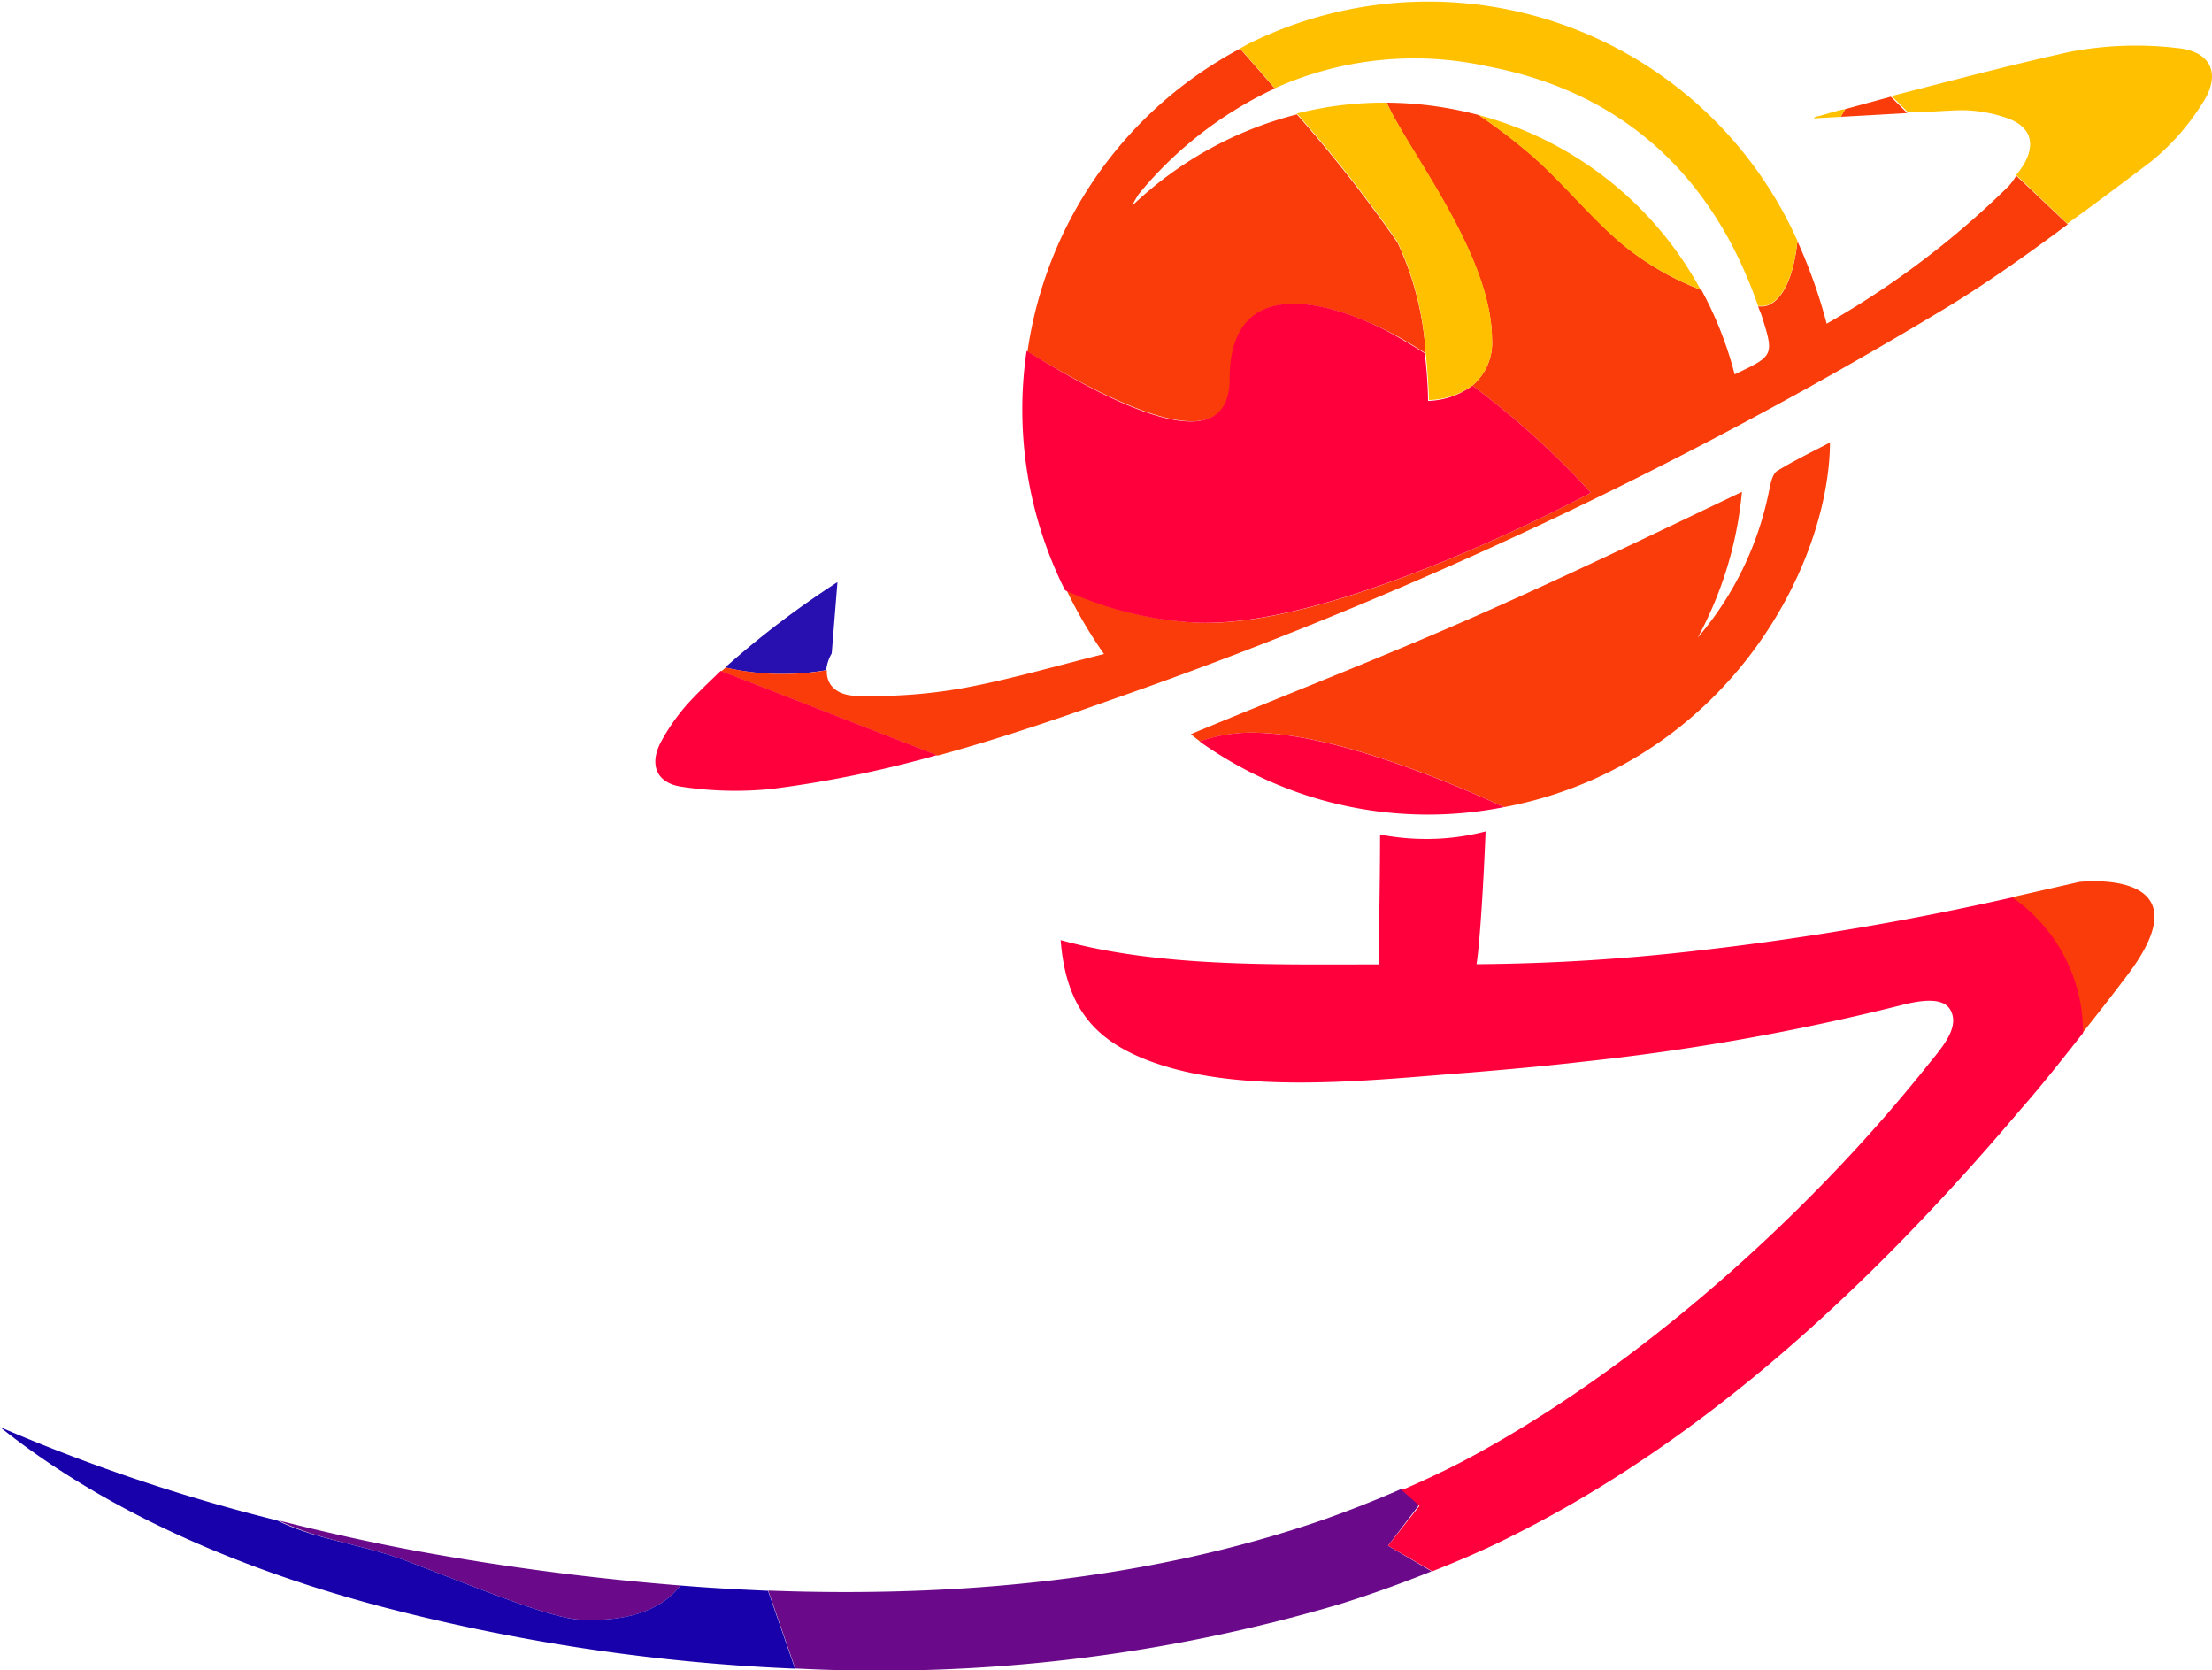 <svg xmlns="http://www.w3.org/2000/svg" viewBox="0 0 100 75.49"><g id="Capa_2" data-name="Capa 2"><g id="Capa_1-2" data-name="Capa 1"><path d="M68,36.48a18.21,18.21,0,0,0,4.16-1.31C79.35,31.9,82.7,24.76,82.73,20c-.82.43-1.63.82-2.38,1.28-.21.13-.29.51-.35.78a14.6,14.6,0,0,1-3.25,6.76,17.08,17.08,0,0,0,2-6.59c-4.18,2-8.23,3.95-12.36,5.76S58,31.45,53.84,33.18c.13.12.27.22.41.33a7.08,7.08,0,0,1,2.67-.39C60.5,33.23,65.58,35.36,68,36.48Z" fill="#fa3c0a"/><path d="M55.63,17.12c0-5.39,5.62-3,7.67-1.85.4.23.78.46,1.15.7a13.69,13.69,0,0,0-1.27-5,63,63,0,0,0-4.55-5.8,16.8,16.8,0,0,0-7.45,4.13,4.24,4.24,0,0,1,.31-.54A17.57,17.57,0,0,1,57.63,4c-.58-.68-1.12-1.29-1.57-1.8a18.47,18.47,0,0,0-9.61,13.7C51.58,19,55.63,20.5,55.63,17.12Z" fill="#fa3c0a"/><path d="M83.42,4.93c-.07.11-.13.23-.2.35l3-.17-.74-.74Z" fill="#fa3c0a"/><path d="M18.29,70.52c3.26,1.23,6.52,2.6,7.89,2.68,2.6.14,3.91-.66,4.58-1.54A118.29,118.29,0,0,1,19,70.13c-2.18-.4-4.31-.88-6.41-1.41a8.86,8.86,0,0,0,1,.42C14.88,69.64,16.72,69.93,18.29,70.52Z" fill="#6a0a8a"/><path d="M37.35,30.29a1.93,1.93,0,0,1,.25-.76l.26-3.22a41.34,41.34,0,0,0-5.08,3.86A11.57,11.57,0,0,0,37.35,30.29Z" fill="#2710af"/><path d="M91.15,7.94a3.17,3.17,0,0,1-.33.46,39.67,39.67,0,0,1-8.24,6.23,23.31,23.31,0,0,0-1.32-3.72c-.35,3.1-1.62,2.94-1.62,2.94l-.16,0c.06.17.14.33.19.51.54,1.71.5,1.73-1.25,2.56a16.62,16.62,0,0,0-1.5-3.81,12.7,12.7,0,0,1-3.31-1.86c-1.56-1.23-3-3.1-4.57-4.4A25.21,25.21,0,0,0,66.85,5.2a16.62,16.62,0,0,0-4.16-.56c1,2.24,4.74,6.89,4.76,10.7a2.52,2.52,0,0,1-.89,2.09,37.64,37.64,0,0,1,5.36,4.84s-11.66,6.29-18,5.86a16.15,16.15,0,0,1-5.7-1.45,20.22,20.22,0,0,0,1.69,2.88c-2.18.54-4.28,1.16-6.42,1.55a23.34,23.34,0,0,1-4.73.34c-.91,0-1.42-.48-1.38-1.16a11.57,11.57,0,0,1-4.57-.12l-.2.17,9.78,3.81c2.64-.72,5.23-1.59,7.81-2.51a201.2,201.2,0,0,0,38-17.86c1.82-1.12,3.56-2.36,5.28-3.64Z" fill="#fa3c0a"/><path d="M62.75,69.86,64.17,68l-.8-.71c-1.19.52-2.41,1-3.64,1.43-7.86,2.7-16.5,3.49-25,3.17l1.22,3.52A73.46,73.46,0,0,0,60.58,72.5c1.41-.44,2.79-.94,4.14-1.48Z" fill="#6a0a8a"/><path d="M94.14,46.69c.7-.88,1.4-1.77,2.06-2.65C99.85,39.19,94,39.86,94,39.86l-3.08.7A7.41,7.41,0,0,1,94.14,46.69Z" fill="#fa3c0a"/><path d="M62.75,69.86l2,1.16c1.23-.49,2.43-1,3.61-1.6,9-4.49,16.54-11.67,23-19.29,1-1.14,1.9-2.29,2.81-3.44a7.41,7.41,0,0,0-3.2-6.13,131.39,131.39,0,0,1-14,2.38,92.09,92.09,0,0,1-10.22.64c.16-1,.33-3.94.41-6a10.67,10.67,0,0,1-2.66.34,11.19,11.19,0,0,1-2.11-.2c0,2.21-.07,5.38-.07,5.87h-.25c-4.58,0-9.7.12-14.12-1.1.22,2.8,1.33,4.21,3.23,5.13,4.2,2,10.68,1.2,15.23.86,1.69-.14,3.39-.29,5.12-.49A104.43,104.43,0,0,0,86,45.42c1.44-.37,2-.15,2.2.28.4.81-.5,1.75-1.17,2.59C81.65,55,73.94,61.91,66.22,66c-.93.49-1.88.93-2.85,1.35l.8.71Z" fill="#ff003c"/><path d="M68,36.48c-2.44-1.12-7.52-3.25-11.1-3.36a7.08,7.08,0,0,0-2.67.39A17.76,17.76,0,0,0,68,36.48Z" fill="#ff003c"/><path d="M71.92,22.27a37.64,37.64,0,0,0-5.36-4.84,3.5,3.5,0,0,1-2,.69s0-.93-.15-2.15c-.37-.24-.75-.47-1.15-.7-2-1.18-7.67-3.54-7.67,1.85,0,3.38-4.05,1.92-9.18-1.26a18.24,18.24,0,0,0,1.74,10.82,16.15,16.15,0,0,0,5.7,1.45C60.26,28.56,71.92,22.27,71.92,22.27Z" fill="#ff003c"/><path d="M31.33,31.55a9.1,9.1,0,0,0-1.46,2c-.52,1-.2,1.82.89,2a16.17,16.17,0,0,0,4.11.11,51.26,51.26,0,0,0,7.49-1.53l-9.78-3.81C32.16,30.73,31.74,31.12,31.33,31.55Z" fill="#ff003c"/><path d="M97.26,7.29a10.61,10.61,0,0,0,2.26-2.55c.92-1.34.49-2.42-1.1-2.57a15.93,15.93,0,0,0-4.83.17c-2.71.6-5.39,1.31-8.07,2l.74.74c.8,0,1.6-.08,2.4-.1a6.38,6.38,0,0,1,2.11.37c1,.37,1.28,1.1.73,2.07a5.48,5.48,0,0,1-.35.49l2.31,2.2C94.73,9.2,96,8.24,97.26,7.29Z" fill="#ffc000"/><path d="M82.17,5.26c-.11,0-.2.11-.16.09l1.21-.07c.07-.12.13-.24.2-.35C83,5,82.59,5.16,82.17,5.26Z" fill="#ffc000"/><path d="M66.85,5.2A25.21,25.21,0,0,1,69,6.83c1.57,1.3,3,3.17,4.57,4.4a12.7,12.7,0,0,0,3.31,1.86A16.13,16.13,0,0,0,66.85,5.2Z" fill="#ffc000"/><path d="M67.25,3C73.4,4.16,77.46,8,79.48,13.83l.16,0s1.27.16,1.62-2.94A18.28,18.28,0,0,0,56.4,2l-.34.19c.45.51,1,1.12,1.57,1.8A15.38,15.38,0,0,1,67.25,3Z" fill="#ffc000"/><path d="M66.56,17.43a2.52,2.52,0,0,0,.89-2.09c0-3.81-3.73-8.46-4.76-10.7a16.05,16.05,0,0,0-4.06.49,63,63,0,0,1,4.55,5.8,13.69,13.69,0,0,1,1.27,5c.13,1.22.15,2.15.15,2.15A3.5,3.5,0,0,0,66.56,17.43Z" fill="#ffc000"/><path d="M30.76,71.66c-.67.88-2,1.68-4.58,1.54-1.37-.08-4.63-1.45-7.89-2.68-1.57-.59-3.41-.88-4.76-1.38a8.86,8.86,0,0,1-1-.42A81,81,0,0,1,0,64.5c4.6,3.68,10.62,6.39,17.45,8.17a88.26,88.26,0,0,0,18.49,2.75L34.72,71.9C33.4,71.84,32.07,71.77,30.76,71.66Z" fill="#1801ab"/></g></g></svg>